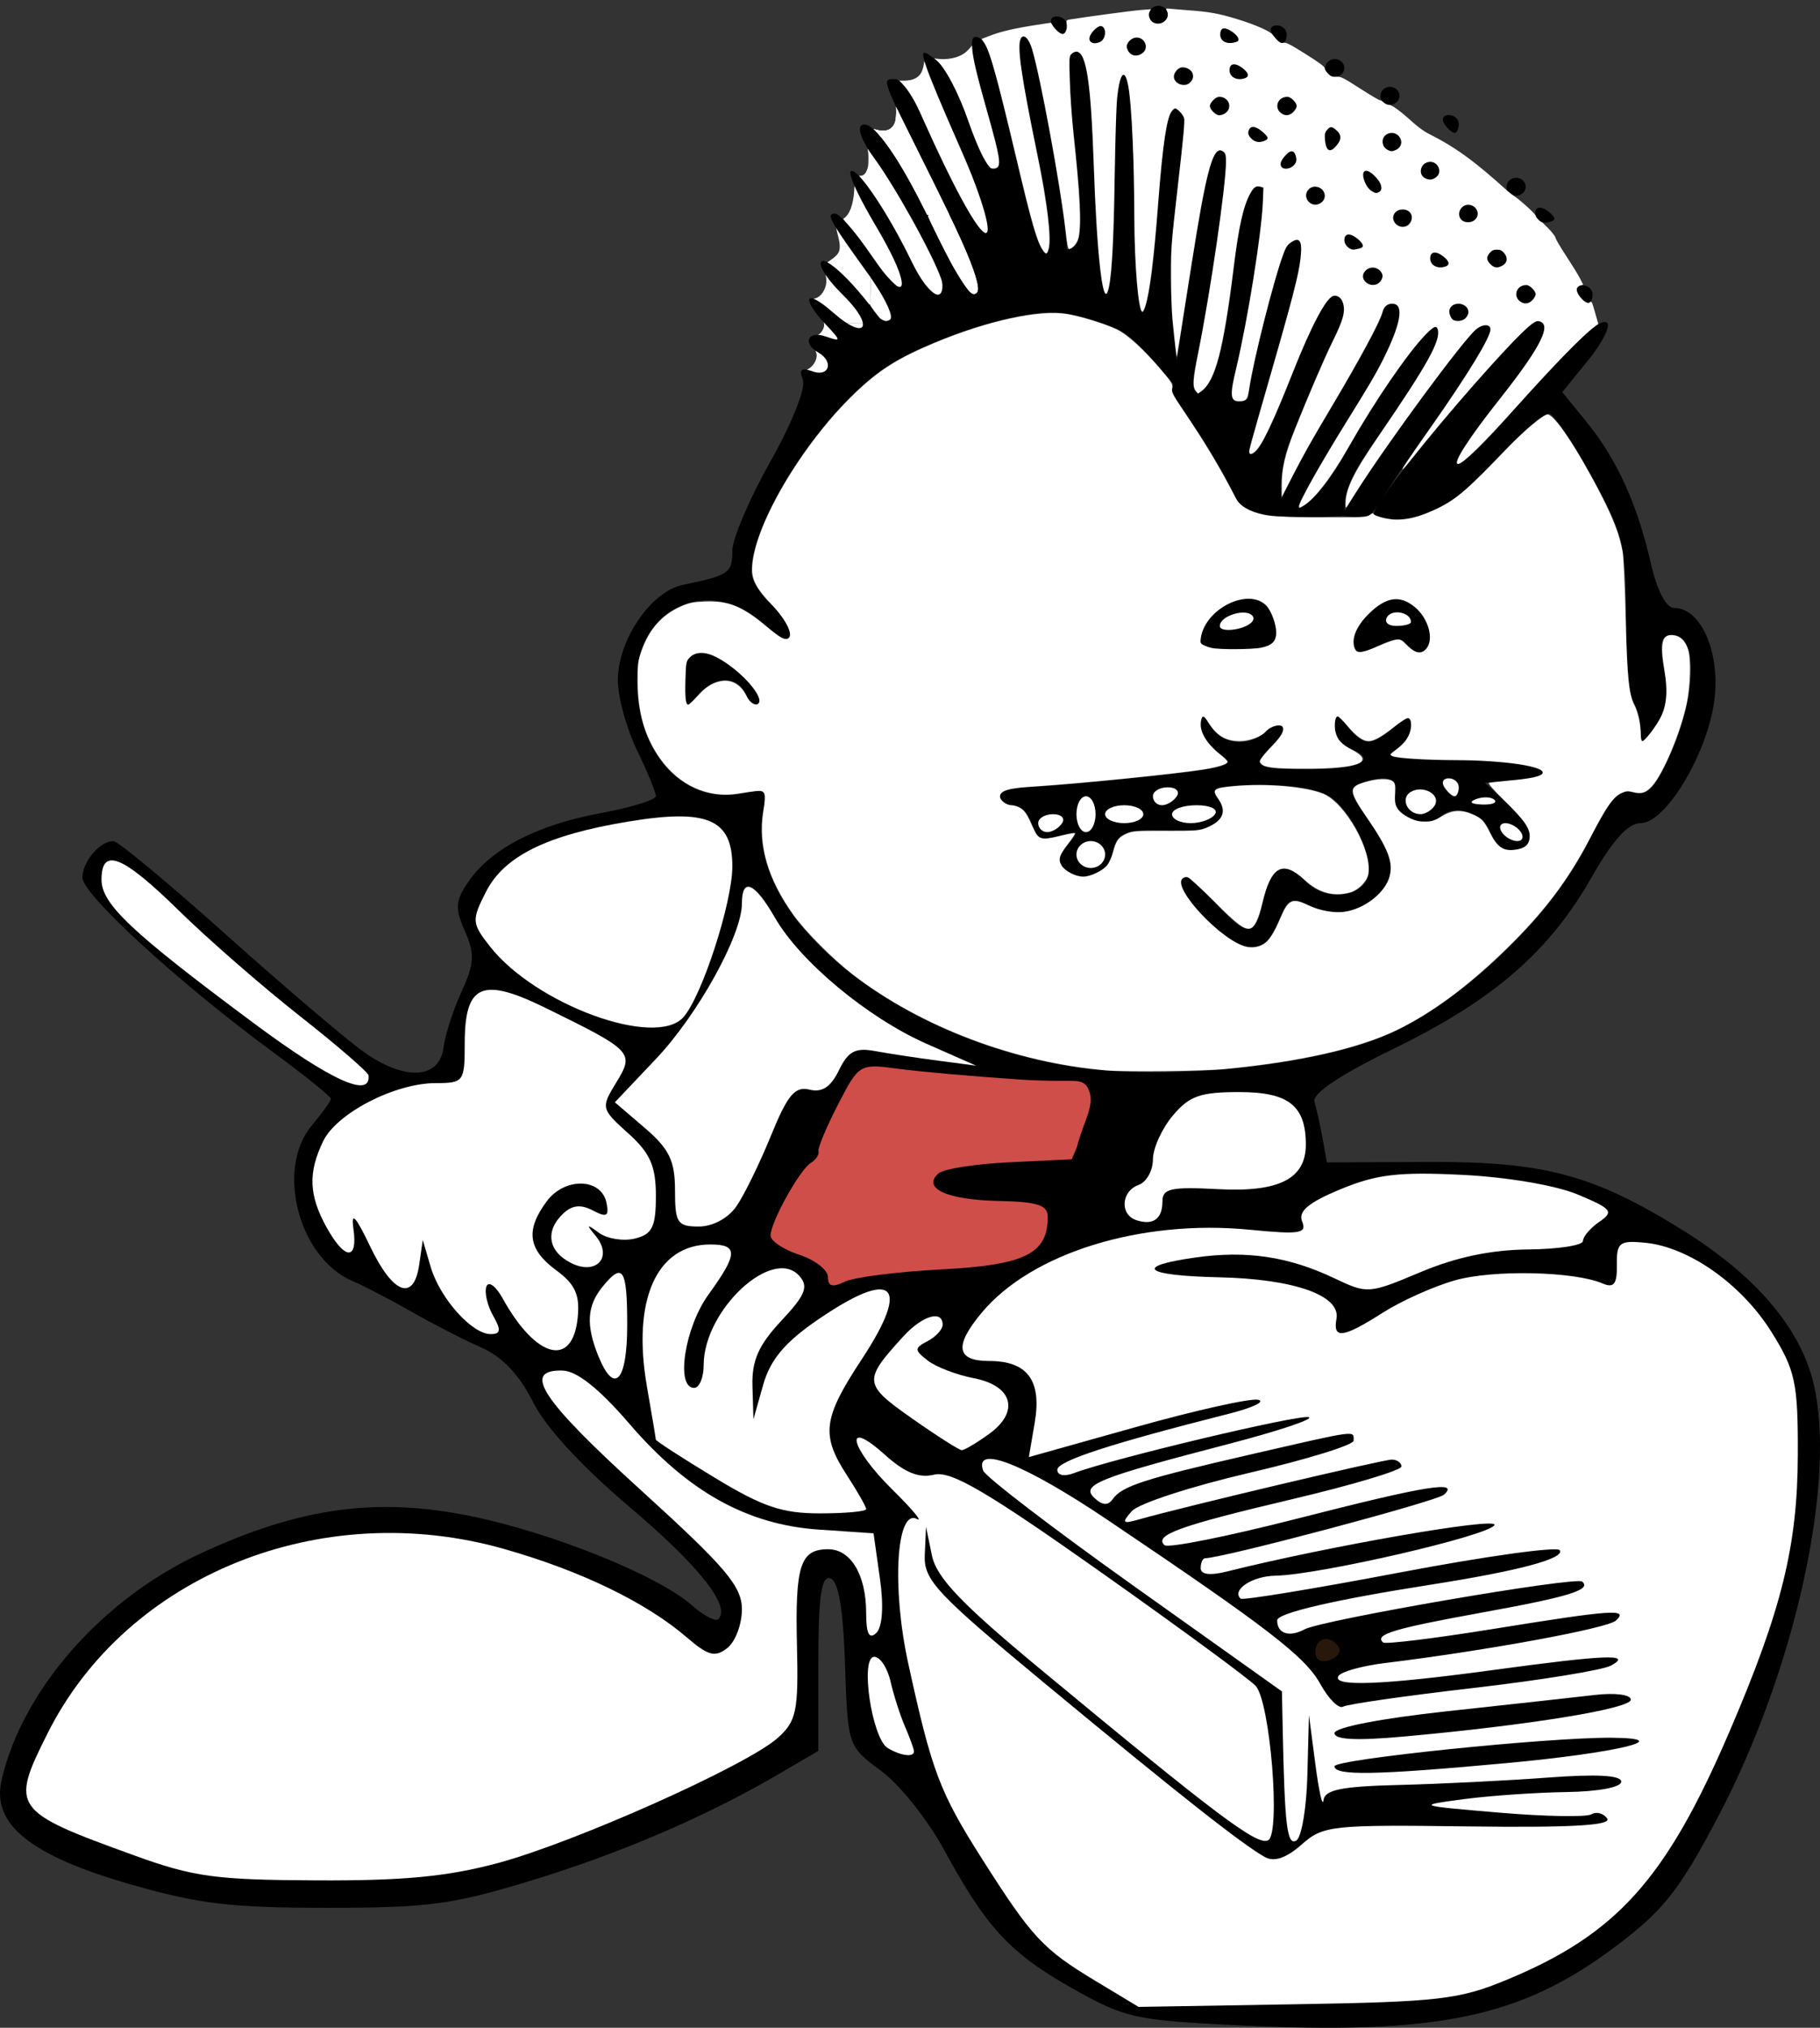 <svg width="423" height="471" viewBox="0 0 423 471" fill="none" xmlns="http://www.w3.org/2000/svg">
<rect x="0" y="0" width="423" height="471" fill="#333333" stroke="none"/>
<g clip-path="url(#clip0_667_469)">
<path d="M286.743 470.381C263.762 469.237 261.395 468.699 249.273 461.872C234.761 453.699 229.214 447.71 219.386 429.599C215.657 422.728 209.102 414.518 204.82 411.354C197.044 405.61 197.033 405.576 196.395 386.537C195.962 373.583 194.867 367.197 192.98 366.611C190.885 365.96 190.202 370.772 190.199 386.222L190.195 406.696L180.758 412.202C163.925 422.024 143.974 430.574 123.088 436.92C105.033 442.405 99.513 443.133 76.002 443.133C53.71 443.133 46.307 442.258 30.579 437.761C7.055 431.036 -2.007 423.747 0.366 413.459C5.195 392.526 23.744 371.422 46.635 360.819C69.657 350.154 87.471 347.692 109.371 352.146C128.202 355.976 152.903 365.917 160.76 372.828C163.505 375.241 166.282 376.718 166.931 376.109C170.012 373.221 162.51 363.728 146.318 350.025C135.085 340.519 126.825 331.539 123.841 325.59C120.683 319.294 116.734 315.136 111.9 313.016C107.927 311.274 100.678 307.561 95.791 304.765C90.904 301.97 84.656 298.72 81.908 297.545C69.412 292.2 64.002 271.506 72.466 261.422C74.909 258.51 76.909 255.711 76.909 255.202C76.909 254.693 70.67 249.687 63.045 244.079C41.623 228.322 19.15 207.729 19.15 203.855C19.15 200.147 23.217 195.363 26.368 195.363C27.406 195.363 39.155 205.12 52.478 217.045C65.802 228.971 80.193 241.223 84.459 244.272C94.077 251.149 102.18 250.705 103.094 243.251C103.445 240.388 105.331 234.565 107.284 230.311C110.253 223.844 110.378 221.544 108.047 216.27C105.678 210.91 105.818 209.163 108.977 204.645C114.28 197.058 124.926 191.581 139.665 188.855C146.69 187.555 152.438 185.78 152.438 184.909C152.438 184.037 150.461 179.24 148.044 174.248C145.628 169.256 143.628 162.003 143.601 158.131C143.536 148.746 151.258 137.373 158.731 135.845C169.37 133.67 170.21 133.091 170.21 127.937C170.21 125.135 174.199 115.788 179.073 107.164C184.043 98.372 187.35 90.053 186.601 88.225C185.631 85.855 186.244 85.316 188.845 86.251C192.717 87.644 193.851 84.001 190.203 81.888C186.434 79.704 187.754 76.735 191.87 78.142C195.572 79.408 195.572 79.273 191.87 75.31C185.991 69.018 187.214 66.952 193.527 72.511C201.42 79.46 203.378 75.81 195.757 68.354C192.27 64.943 190.08 61.53 190.89 60.771C192.149 59.59 198.701 65.885 203.967 73.335C204.817 74.537 206.163 74.911 206.958 74.166C207.753 73.421 205.478 68.763 201.903 63.816C192.775 51.184 191.91 49.615 194.072 49.615C195.123 49.615 198.894 53.933 202.453 59.211C211.327 72.368 212.247 66.891 203.582 52.5C199.729 46.101 197.088 40.386 197.713 39.801C199.061 38.537 206.532 49.562 211.771 60.546C215.302 67.951 219.083 70.876 219.083 66.203C219.083 63.333 208.523 43.813 203.005 36.482C200.585 33.267 199.282 30.002 200.11 29.226C202.474 27.01 209.385 36.802 217.073 53.259C220.952 61.561 225.058 68.354 226.197 68.354C229.122 68.354 226.718 61.845 215.521 39.447C204.611 17.623 204.88 18.384 208.089 18.384C209.373 18.384 211.974 21.897 213.868 26.192C222.286 45.27 228.796 56.678 229.546 53.66C229.988 51.877 227.236 43.444 223.43 34.921C219.623 26.398 215.915 17.551 215.189 15.261C214.027 11.596 214.311 11.436 217.549 13.925C219.573 15.48 222.928 21.805 225.004 27.979C227.081 34.153 229.597 39.205 230.596 39.205C233.028 39.205 232.899 37.97 229.079 24.63C225.288 11.392 224.938 7.259 227.745 8.885C229.701 10.018 230.867 14.073 238.16 45.134C243.585 68.24 246.379 60.279 241.243 36.347C236.329 13.45 235.723 6.08 239.007 9.158C240.62 10.67 247.962 50.456 247.962 57.681C247.962 58.284 248.927 57.871 250.108 56.765C251.488 55.472 251.409 47.472 249.888 34.346C248.586 23.122 248.12 13.377 248.852 12.691C252.24 9.515 253.573 16.563 254.294 41.459C254.722 56.251 255.972 68.354 257.071 68.354C258.17 68.354 259.069 56.587 259.069 42.205C259.069 25.302 259.855 16.511 261.291 17.343C262.586 18.093 263.512 29.857 263.512 45.574C263.512 60.394 264.413 72.519 265.514 72.519C266.616 72.519 268.238 61.704 269.119 48.486C270.211 32.097 271.518 24.716 273.226 25.278C274.603 25.732 275.561 27.411 275.355 29.01C275.149 30.609 273.78 42.926 272.313 56.382C270.846 69.838 274.72 91.378 274.513 91.378C274.307 91.378 264.973 78.973 260.18 76.683C255.387 74.392 248.356 72.519 244.556 72.519C235.653 72.519 218.014 78.12 207.517 84.28C192.92 92.847 174.653 119.837 174.653 132.839C174.653 134.807 176.653 138.114 179.096 140.187C181.54 142.26 183.539 145.391 183.539 147.145C183.539 149.439 181.788 148.763 177.309 144.741C164.845 133.549 147.996 141.098 147.996 157.873C147.996 175.489 159.438 187.415 173.227 184.171C177.841 183.086 178.341 183.552 177.417 188.081C172.538 212.006 206.6 240.632 248.252 247.608C269.921 251.238 305.1 247.811 322.407 240.384C339.472 233.062 360.762 212.723 369.01 195.862C374.17 185.314 376.167 183.06 379.48 184.046C382.692 185.001 384.48 183.322 387.775 176.259C394.255 162.366 394.801 147.474 388.83 147.474C385.95 147.474 385.576 148.991 386.79 155.728C387.865 161.689 387.302 165.288 384.764 168.684C381.364 173.233 381.25 173.247 381.25 169.106C381.25 166.751 380.5 164.122 379.584 163.263C378.667 162.403 377.916 153.483 377.914 143.44C377.911 126.671 377.276 124.019 370.139 110.972C365.865 103.157 361.346 96.455 360.097 96.078C358.849 95.7 352.351 101.472 345.658 108.905C334.484 121.312 324.195 121.946 319.374 119.593C317.037 118.453 354.243 74.601 357.053 74.601C361.264 74.601 358.506 80.322 348.033 93.317C335.081 109.39 335.603 113.371 348.733 98.651C365.936 79.367 372.007 73.572 373.522 74.991C374.354 75.771 372.349 79.708 369.068 83.741L363.101 91.072L368.775 98.044C375.776 106.647 380.549 117.137 383.672 130.788C385.152 137.257 387.239 141.228 389.158 141.228C395.179 141.228 399.647 151.055 398.539 161.863C397.266 174.28 387.316 191.198 381.287 191.198C378.399 191.198 374.819 195.153 369.941 203.731C360.112 221.014 347.216 232.211 324.202 243.445C311.303 249.741 304.912 254.009 305.496 255.937C305.984 257.549 306.836 261.372 307.39 264.435L308.396 270.002L332.05 269.892C358.853 269.767 370.383 272.863 391.09 285.746C407.802 296.142 418.109 308.069 421.361 320.774C427.077 343.108 417.392 387.618 399.35 421.925C390.432 438.884 386.703 443.636 375.908 451.799C353.537 468.717 334.211 472.744 286.743 470.381Z" fill="black"/>
<path d="M244.63 5.891C243.874 4.746 244.315 3.809 245.609 3.809C246.903 3.809 247.962 4.746 247.962 5.891C247.962 7.036 247.521 7.973 246.982 7.973C246.443 7.973 245.385 7.036 244.63 5.891Z" fill="black"/>
<path d="M295.723 7.973C294.968 6.828 295.409 5.891 296.703 5.891C297.997 5.891 299.055 6.828 299.055 7.973C299.055 9.118 298.615 10.055 298.076 10.055C297.537 10.055 296.478 9.118 295.723 7.973Z" fill="black"/>
<path d="M283.505 7.85C283.505 6.638 284.505 6.224 285.727 6.932C286.948 7.64 287.948 8.632 287.948 9.137C287.948 9.642 286.948 10.055 285.727 10.055C284.505 10.055 283.505 9.063 283.505 7.85Z" fill="black"/>
<path d="M253.515 7.973C254.27 6.828 255.329 5.891 255.868 5.891C256.407 5.891 256.847 6.828 256.847 7.973C256.847 9.118 255.789 10.055 254.495 10.055C253.201 10.055 252.76 9.118 253.515 7.973Z" fill="black"/>
<path d="M285.727 16.179C285.727 14.966 286.726 14.553 287.948 15.261C289.17 15.968 290.17 16.961 290.17 17.466C290.17 17.971 289.17 18.384 287.948 18.384C286.726 18.384 285.727 17.392 285.727 16.179Z" fill="black"/>
<path d="M296.834 24.63C296.834 23.485 297.834 22.548 299.055 22.548C300.277 22.548 301.277 23.485 301.277 24.63C301.277 25.775 300.277 26.712 299.055 26.712C297.834 26.712 296.834 25.775 296.834 24.63Z" fill="black"/>
<path d="M308.002 15.794C308.002 14.649 309.001 13.712 310.223 13.712C311.445 13.712 312.445 14.649 312.445 15.794C312.445 16.939 311.445 17.876 310.223 17.876C309.001 17.876 308.002 16.939 308.002 15.794Z" fill="black"/>
<path d="M261.886 10.824C261.886 11.969 262.886 12.906 264.108 12.906C265.329 12.906 266.329 11.969 266.329 10.824C266.329 9.679 265.329 8.742 264.108 8.742C262.886 8.742 261.886 9.679 261.886 10.824Z" fill="black"/>
<path d="M267.011 3.425C267.011 4.57 268.011 5.507 269.233 5.507C270.455 5.507 271.454 4.57 271.454 3.425C271.454 2.28 270.455 1.343 269.233 1.343C268.011 1.343 267.011 2.28 267.011 3.425Z" fill="black"/>
<path d="M330.14 39.655C330.14 38.51 331.14 37.573 332.361 37.573C333.583 37.573 334.583 38.51 334.583 39.655C334.583 40.8 333.583 41.737 332.361 41.737C331.14 41.737 330.14 40.8 330.14 39.655Z" fill="black"/>
<path d="M323.756 50.649C323.756 49.504 324.756 48.566 325.978 48.566C327.2 48.566 328.199 49.504 328.199 50.649C328.199 51.794 327.2 52.731 325.978 52.731C324.756 52.731 323.756 51.794 323.756 50.649Z" fill="black"/>
<path d="M320.83 22.254C320.83 21.109 321.829 20.172 323.051 20.172C324.273 20.172 325.273 21.109 325.273 22.254C325.273 23.399 324.273 24.336 323.051 24.336C321.829 24.336 320.83 23.399 320.83 22.254Z" fill="black"/>
<path d="M272.847 17.692C272.847 16.546 273.846 15.609 275.068 15.609C276.29 15.609 277.29 16.546 277.29 17.692C277.29 18.837 276.29 19.774 275.068 19.774C273.846 19.774 272.847 18.837 272.847 17.692Z" fill="black"/>
<path d="M281.284 24.63C281.284 23.485 282.283 22.548 283.505 22.548C284.727 22.548 285.727 23.485 285.727 24.63C285.727 25.775 284.727 26.712 283.505 26.712C282.283 26.712 281.284 25.775 281.284 24.63Z" fill="black"/>
<path d="M335.71 28.794C334.955 27.649 335.396 26.712 336.689 26.712C337.983 26.712 339.042 27.649 339.042 28.794C339.042 29.939 338.601 30.876 338.062 30.876C337.523 30.876 336.465 29.939 335.71 28.794Z" fill="black"/>
<path d="M290.17 30.753C290.17 29.541 291.169 29.128 292.391 29.835C293.613 30.543 294.613 31.535 294.613 32.04C294.613 32.545 293.613 32.958 292.391 32.958C291.169 32.958 290.17 31.966 290.17 30.753Z" fill="black"/>
<path d="M307.941 31.794C307.941 30.009 308.957 29.137 310.199 29.856C311.441 30.576 311.882 32.036 311.179 33.102C309.274 35.99 307.941 35.452 307.941 31.794Z" fill="black"/>
<path d="M321.27 32.958C321.27 31.813 322.27 30.876 323.492 30.876C324.713 30.876 325.713 31.813 325.713 32.958C325.713 34.104 324.713 35.041 323.492 35.041C322.27 35.041 321.27 34.104 321.27 32.958Z" fill="black"/>
<path d="M297.945 37.123C298.7 35.977 299.758 35.041 300.297 35.041C300.836 35.041 301.277 35.977 301.277 37.123C301.277 38.268 300.218 39.205 298.924 39.205C297.63 39.205 297.19 38.268 297.945 37.123Z" fill="black"/>
<path d="M350.149 43.369C350.149 42.224 351.149 41.287 352.371 41.287C353.592 41.287 354.592 42.224 354.592 43.369C354.592 44.514 353.592 45.451 352.371 45.451C351.149 45.451 350.149 44.514 350.149 43.369Z" fill="black"/>
<path d="M318.308 44.063C317.494 43.3 316.827 41.707 316.827 40.523C316.827 39.219 317.862 39.342 319.456 40.836C320.902 42.191 321.568 43.783 320.937 44.375C320.306 44.967 319.123 44.826 318.308 44.063Z" fill="black"/>
<path d="M303.498 45.451C303.498 44.306 304.498 43.369 305.72 43.369C306.942 43.369 307.941 44.306 307.941 45.451C307.941 46.596 306.942 47.533 305.72 47.533C304.498 47.533 303.498 46.596 303.498 45.451Z" fill="black"/>
<path d="M356.814 49.492C356.814 48.28 357.813 47.867 359.035 48.574C360.257 49.282 361.257 50.274 361.257 50.779C361.257 51.284 360.257 51.697 359.035 51.697C357.813 51.697 356.814 50.705 356.814 49.492Z" fill="black"/>
<path d="M339.042 49.615C339.042 48.47 340.042 47.533 341.263 47.533C342.485 47.533 343.485 48.47 343.485 49.615C343.485 50.76 342.485 51.697 341.263 51.697C340.042 51.697 339.042 50.76 339.042 49.615Z" fill="black"/>
<path d="M312.384 55.739C312.384 54.526 313.384 54.113 314.606 54.821C315.827 55.528 316.827 56.52 316.827 57.026C316.827 57.531 315.827 57.944 314.606 57.944C313.384 57.944 312.384 56.951 312.384 55.739Z" fill="black"/>
<path d="M332.377 59.903C332.377 58.69 333.377 58.277 334.599 58.985C335.821 59.693 336.82 60.685 336.82 61.19C336.82 61.695 335.821 62.108 334.599 62.108C333.377 62.108 332.377 61.116 332.377 59.903Z" fill="black"/>
<path d="M345.706 60.026C345.706 58.881 346.706 57.944 347.928 57.944C349.149 57.944 350.149 58.881 350.149 60.026C350.149 61.171 349.149 62.108 347.928 62.108C346.706 62.108 345.706 61.171 345.706 60.026Z" fill="black"/>
<path d="M316.827 64.19C316.827 63.045 317.827 62.108 319.049 62.108C320.27 62.108 321.27 63.045 321.27 64.19C321.27 65.335 320.27 66.272 319.049 66.272C317.827 66.272 316.827 65.335 316.827 64.19Z" fill="black"/>
<path d="M366.81 68.354C366.055 67.209 366.496 66.272 367.79 66.272C369.084 66.272 370.143 67.209 370.143 68.354C370.143 69.499 369.702 70.436 369.163 70.436C368.624 70.436 367.566 69.499 366.81 68.354Z" fill="black"/>
<path d="M352.371 68.354C352.371 67.209 353.37 66.272 354.592 66.272C355.814 66.272 356.814 67.209 356.814 68.354C356.814 69.499 355.814 70.436 354.592 70.436C353.37 70.436 352.371 69.499 352.371 68.354Z" fill="black"/>
<path d="M336.82 72.519C336.82 71.373 337.82 70.436 339.042 70.436C340.264 70.436 341.263 71.373 341.263 72.519C341.263 73.664 340.264 74.601 339.042 74.601C337.82 74.601 336.82 73.664 336.82 72.519Z" fill="black"/>
<path d="M312.251 119.846C310.519 119.775 336.501 83.209 342.48 77.003C343.965 75.462 345.747 75.06 346.44 76.11C347.132 77.16 340.789 87.679 332.344 99.484C314.759 124.067 321.057 120.212 312.251 119.846Z" fill="black"/>
<path d="M296.834 118.978C296.834 117.047 302.332 106.365 309.052 95.242C315.772 84.118 321.27 73.986 321.27 72.726C321.27 71.467 322.378 70.436 323.732 70.436C327.535 70.436 324.084 80.402 315.801 93.34C311.768 99.638 306.696 108.07 304.529 112.078C300.86 118.867 300.853 119.162 304.428 116.382C306.539 114.741 310.244 109.765 312.661 105.324C320.557 90.817 333.135 73.607 334.021 76.098C335.106 79.151 332.488 83.806 317.592 105.312C309.249 117.356 314.606 119.856 311.5 119.856C308.826 119.856 296.834 121.097 296.834 118.978Z" fill="black"/>
<path d="M287.248 115.802C285.498 111.877 281.422 104.738 278.189 99.939L272.311 91.212L276.531 64.07C280.602 37.886 282.029 32.963 284.799 35.559C285.922 36.612 281.363 68.857 277.734 85.532C275.823 94.312 280.796 92.426 283.225 83.45C284.386 79.155 285.981 69.521 286.767 62.041C288.17 48.71 290.876 41.255 293.441 43.659C294.676 44.816 290.009 75.642 286.786 87.614C285.798 91.285 286.128 93.34 287.707 93.34C289.061 93.34 290.17 92.832 290.17 92.211C290.17 87.527 297.594 58.584 299.191 57.041C303.868 52.524 303.48 58.799 297.89 78.056C294.619 89.325 291.408 100.419 290.754 102.709C289.919 105.635 290.284 106.253 291.982 104.788C293.311 103.64 297.195 95.275 300.614 86.198C304.033 77.122 308.08 69.315 309.607 68.851C312.917 67.846 313.261 73.198 310.213 78.272C309.019 80.261 304.479 90.75 300.124 101.581C295.769 112.413 298.797 119.315 298.309 119.773C297.82 120.231 288.998 119.727 287.248 115.802Z" fill="black"/>
<path d="M314.606 148.664C314.606 145.017 320.596 139.146 324.317 139.146C328.297 139.146 332.378 143.573 332.378 147.891C332.378 151.941 329.052 152.935 326.82 149.551C325.9 148.155 324.064 148.155 321.281 149.551C315.725 152.338 314.606 152.189 314.606 148.664Z" fill="black"/>
<path d="M327.934 144.474C327.934 142.276 323.671 141.353 322.403 143.276C321.636 144.44 322.566 145.392 324.471 145.392C326.376 145.392 327.934 144.979 327.934 144.474Z" fill="white"/>
<path d="M279.062 149.153C279.062 140.727 292.531 135.222 295.486 142.439C298.209 149.092 296.802 150.669 287.948 150.886C283.061 151.006 279.062 150.226 279.062 149.153Z" fill="black"/>
<path d="M291.184 143.164C289.833 141.115 283.505 142.973 283.505 145.42C283.505 146.335 285.493 146.597 287.923 146.002C290.353 145.406 291.82 144.129 291.184 143.164Z" fill="white"/>
<path d="M159.174 158.405C159.119 153.218 160.049 151.638 163.159 151.638C167.71 151.638 178.426 161.289 176.195 163.38C175.405 164.121 174.127 163.188 173.357 161.306C171.524 156.828 165.911 156.94 162.195 161.529C159.547 164.798 159.237 164.477 159.174 158.405Z" fill="black"/>
<path d="M281.113 214.262C275.2 208.72 272.708 203.691 275.873 203.691C276.563 203.691 279.651 206.502 282.735 209.937C289.962 217.987 291.865 217.806 293.648 208.896C295.195 201.168 298.94 199.585 303.498 204.732C307.497 209.248 316.249 208.679 317.903 203.795C319.351 199.518 314.802 189.424 309.602 185.38C306.413 182.899 298.12 181.833 287.121 182.489C281.995 182.795 281.236 183.43 283.26 185.717C286.768 189.678 281.21 193.72 273.088 193.117C262.048 192.296 259.393 193.185 258.668 197.944C257.895 203.024 251.113 205.395 247.375 201.892C245.742 200.362 245.975 198.647 248.149 196.192C250.95 193.029 250.748 192.832 246.122 194.208C242.031 195.425 240.738 194.85 239.771 191.385C239.104 188.992 237.175 187.034 235.484 187.034C233.794 187.034 232.411 186.097 232.411 184.952C232.411 183.807 234.875 182.87 237.885 182.87C240.896 182.87 253.41 181.799 265.694 180.49C285.924 178.334 287.606 177.832 283.545 175.166C281.08 173.548 279.093 170.637 279.13 168.698C279.192 165.459 279.381 165.468 281.462 168.816C284.067 173.008 290.298 173.589 294.131 169.996C295.577 168.64 297.324 168.06 298.013 168.707C298.703 169.353 297.72 171.332 295.829 173.104C290.514 178.085 291.487 178.706 304.609 178.706C316.293 178.706 320.576 176.335 313.495 173.789C311.662 173.129 310.195 170.921 310.233 168.881C310.301 165.356 310.451 165.353 313.255 168.816C316.921 173.342 318.729 173.376 323.872 169.014C327.556 165.889 327.934 165.88 327.934 168.91C327.934 170.749 326.185 173.208 324.047 174.375C321.174 175.943 324.909 176.514 338.355 176.56C356.186 176.623 365.917 179.881 352.134 181.174L345.148 181.829L351.178 187.455C357.276 193.146 357.165 197.445 350.921 197.445C349.046 197.445 347.013 195.658 346.404 193.473C345.13 188.906 338.235 186.541 335.01 189.564C331.326 193.017 322.928 189.281 324.191 184.751C325.324 180.691 322.428 179.703 316.079 181.987C313.303 182.985 313.644 184.425 318.119 190.606C324.547 199.483 324.873 203.956 319.429 208.574C314.812 212.49 309.514 212.955 303.559 209.968C300.145 208.255 299.085 208.945 297.156 214.132C294.234 221.988 289.398 222.027 281.113 214.262Z" fill="black"/>
<path d="M256.848 198.486C256.848 196.768 255.348 195.363 253.515 195.363C251.683 195.363 250.183 196.768 250.183 198.486C250.183 200.204 251.683 201.609 253.515 201.609C255.348 201.609 256.848 200.204 256.848 198.486Z" fill="white"/>
<path d="M353.481 193.281C352.726 192.135 351.109 191.198 349.887 191.198C348.665 191.198 348.283 192.135 349.038 193.281C349.794 194.426 351.411 195.363 352.633 195.363C353.855 195.363 354.236 194.426 353.481 193.281Z" fill="white"/>
<path d="M246.851 191.198C247.606 190.053 246.665 189.116 244.761 189.116C242.856 189.116 241.297 190.053 241.297 191.198C241.297 192.344 242.238 193.281 243.388 193.281C244.537 193.281 246.096 192.344 246.851 191.198Z" fill="white"/>
<path d="M254.626 189.116C254.626 186.826 253.626 184.952 252.405 184.952C251.183 184.952 250.183 186.826 250.183 189.116C250.183 191.407 251.183 193.281 252.405 193.281C253.626 193.281 254.626 191.407 254.626 189.116Z" fill="white"/>
<path d="M265.733 189.116C265.733 187.971 263.734 187.034 261.291 187.034C258.847 187.034 256.848 187.971 256.848 189.116C256.848 190.262 258.847 191.198 261.291 191.198C263.734 191.198 265.733 190.262 265.733 189.116Z" fill="white"/>
<path d="M282.394 189.116C283.173 187.936 281.307 187.034 278.083 187.034C274.956 187.034 272.398 187.971 272.398 189.116C272.398 190.262 274.338 191.198 276.71 191.198C279.081 191.198 281.639 190.262 282.394 189.116Z" fill="white"/>
<path d="M333.393 187.178C335.036 184.687 330.857 182.218 327.898 183.932C325.414 185.371 327.045 189.116 330.156 189.116C331.234 189.116 332.69 188.244 333.393 187.178Z" fill="white"/>
<path d="M273.508 184.952C274.264 183.807 273.323 182.87 271.418 182.87C269.513 182.87 267.955 183.807 267.955 184.952C267.955 186.097 268.896 187.034 270.045 187.034C271.195 187.034 272.753 186.097 273.508 184.952Z" fill="white"/>
<path d="M347.326 185.776C346.588 185.084 344.672 185.01 343.068 185.612C341.296 186.277 341.823 186.77 344.41 186.87C346.752 186.96 348.064 186.468 347.326 185.776Z" fill="white"/>
<path d="M339.042 182.87C339.042 181.725 337.983 180.788 336.689 180.788C335.395 180.788 334.955 181.725 335.71 182.87C336.465 184.015 337.524 184.952 338.062 184.952C338.601 184.952 339.042 184.015 339.042 182.87Z" fill="white"/>
<path d="M158.843 236.258C163.155 231.387 170.21 209.653 170.21 201.238C170.21 190.257 164.459 187.787 145.986 190.837C127.092 193.956 117.162 198.861 112.94 207.159C109.59 213.744 109.642 214.456 113.879 219.844C124.505 233.358 152.395 243.539 158.843 236.258Z" fill="white"/>
<path d="M85.657 249.795C85.582 249.059 78.375 242.835 69.643 235.964C60.911 229.093 48.275 218.084 41.562 211.499C28.457 198.644 23.593 196.702 23.593 204.324C23.593 209.984 30.528 216.517 58.988 237.666C76.9 250.976 86.213 255.212 85.657 249.795Z" fill="white"/>
<path d="M270.172 279.044C270.169 276.06 272.15 275.629 283.162 276.213C297.278 276.962 303.498 273.798 303.498 265.869C303.498 256.818 299.498 253.662 288.031 253.662C278.936 253.662 276.412 254.557 272.559 259.148C270.027 262.165 267.955 266.749 267.955 269.335C267.955 271.921 266.455 274.576 264.623 275.235C260.584 276.688 260.215 282.103 264.067 283.398C267.982 284.714 270.177 283.148 270.172 279.044Z" fill="white"/>
<path d="M171.146 280.208C172.938 277.632 176.554 270.247 179.18 263.797C183.038 254.324 184.756 252.268 188.127 253.094C191.071 253.815 193.089 252.492 194.981 248.6C197.13 244.179 198.796 243.293 203.374 244.137C206.516 244.717 213.085 245.716 217.972 246.357L226.858 247.524L215.362 242.451C201.681 236.414 185.963 223.348 180.094 213.134C175.38 204.931 172.432 203.678 172.432 209.878C172.432 217.197 162.173 235.714 152.419 245.999L142.902 256.034L149.892 262.018C155.532 266.847 156.881 269.632 156.881 276.447C156.881 284.047 157.433 284.893 162.384 284.893C165.644 284.893 169.215 282.984 171.146 280.208Z" fill="white"/>
<path d="M218.858 294.846C238.215 293.838 243.519 291.223 243.519 282.685C243.519 279.895 241.198 279.142 231.998 278.948C220.107 278.697 214.274 276.023 218.083 272.569C219.244 271.516 226.696 270.345 234.644 269.966L249.095 269.277L250.307 266.412C251.865 260.099 255.067 256.213 252.578 252.263C250.867 250.231 249.46 251.571 236.854 250.736C226.469 250.048 213.857 248.933 208.828 248.258C199.764 247.042 199.642 247.113 194.783 256.52C192.088 261.739 190.04 266.639 190.233 267.41C190.425 268.181 189.637 269.385 188.482 270.086C185.874 271.666 179.096 283.868 179.096 286.98C179.096 288.242 182.095 290.254 185.761 291.451C189.426 292.649 192.425 294.976 192.425 296.622C192.425 298.807 193.474 299.102 196.313 297.716C198.451 296.672 208.596 295.381 218.858 294.846Z" fill="#CF4E49"/>
<path d="M134.261 306.107C134.81 300.762 133.706 298.318 129.263 295.042C122.69 290.197 122.087 285.708 127.106 278.992C131.299 273.381 139.787 273.618 140.959 279.379C141.599 282.522 141.016 282.853 137.804 281.168C135.012 279.704 133.01 279.902 130.933 281.849C126.616 285.895 127.361 290.671 132.728 293.363C138.62 296.319 142.528 291.987 138.427 287.045C136.182 284.34 136.304 284.236 139.225 286.368C141.122 287.751 144.87 288.345 147.556 287.686C151.606 286.693 152.438 285.001 152.438 277.752C152.438 270.829 151.101 267.814 145.995 263.229C139.702 257.579 139.637 257.303 143.208 251.471C147.491 244.475 147.131 244.093 126.823 234.128C111.965 226.837 108.009 228.589 108.009 242.465C108.009 251.231 107.751 251.579 101.256 251.579C91.797 251.579 78.286 258.542 75.125 265.044C71.581 272.335 71.773 277.599 75.855 284.997C80.112 292.713 83.209 292.919 82.144 285.414C81.555 281.268 82.636 282.417 86.061 289.578C91.347 300.627 96.183 302.399 97.433 293.742L98.26 288.016L100.094 294.263C102.23 301.537 109.672 309.878 114.028 309.878C116.39 309.878 116.517 308.942 114.608 305.599C113.264 303.245 112.561 300.202 113.046 298.837C113.532 297.473 115.225 298.696 116.808 301.556C124.566 315.567 133.061 317.782 134.261 306.107Z" fill="white"/>
<path d="M145.774 307.796C145.774 294.594 144.76 293.046 139.981 298.947C136.423 303.34 136.163 307.821 139.055 314.948C142.779 324.129 145.774 320.941 145.774 307.796Z" fill="white"/>
<path d="M229.869 333.081C237.06 327.897 235.4 321.861 226.303 320.117C222.347 319.358 217.541 317.518 215.624 316.026C212.464 313.568 212.463 313.144 215.612 311.493C217.522 310.491 219.084 308.781 219.084 307.693C219.084 304.184 214.361 305.585 209.962 310.399C200.561 320.686 200.644 321.501 211.89 329.413C217.68 333.487 222.916 336.827 223.527 336.836C224.138 336.844 226.991 335.156 229.869 333.081Z" fill="white"/>
<path d="M219.042 339.548C218.999 337.851 202.408 324.453 200.349 324.453C197.026 324.453 199.798 329.28 206.309 334.832C213.194 340.702 219.128 342.9 219.042 339.548Z" fill="black"/>
<path d="M201.311 350.53C201.311 349.985 199.315 346.471 196.876 342.722C190.747 333.3 191.237 329.462 200.334 315.649C211.883 298.112 207.642 294.452 189.908 306.65C182.373 311.833 179.014 315.862 177.365 321.694L175.112 329.658L174.883 321.923C174.708 316.048 176.316 312.412 181.569 306.805C187.195 300.799 187.982 298.854 185.789 296.377C179.593 289.379 163.546 304.302 163.546 317.062C163.546 319.982 162.546 322.371 161.324 322.371C156.968 322.371 159.125 308.348 164.657 300.707C171.535 291.208 171.613 289.057 165.081 289.057C152.581 289.057 146.844 301.958 150.37 322.134C151.494 328.563 152.419 334.077 152.426 334.388C152.434 334.7 158.592 338.682 166.112 343.237C177.259 349.99 181.773 351.52 190.548 351.52C196.468 351.52 201.311 351.075 201.311 350.53Z" fill="white"/>
<path d="M212.418 406.794C212.418 406.276 211.488 403.699 210.35 401.068C209.213 398.438 207.695 393.709 206.976 390.56C206.257 387.411 204.553 384.834 203.188 384.834C199.824 384.834 202.637 403.835 206.326 406.031C209.399 407.86 212.418 408.238 212.418 406.794Z" fill="white"/>
<path d="M115.677 432.751C133.502 427.974 173.455 410.138 180.702 403.722C185.109 399.822 185.597 397.502 185.229 382.198C184.783 363.585 185.995 359.849 192.478 359.849C197.76 359.849 201.311 365.82 201.311 374.703C201.311 379.468 202.011 380.846 203.652 379.309C205.092 377.959 205.422 373.08 204.509 366.633L203.026 356.151L190.345 355.291C173.627 354.158 159.845 346.475 146.318 330.75C139.311 322.603 134.102 318.447 130.779 318.351C121.165 318.074 125.746 325.052 149.106 346.267C168.693 364.056 172.432 368.47 172.432 373.806C172.432 377.301 170.896 381.355 169.019 382.815C166.176 385.026 164.601 384.605 159.578 380.287C150.155 372.188 135.021 364.866 117.244 359.805C74.676 347.687 29.525 365.861 11.097 402.532C2.321 419.995 2.832 420.713 31.369 431.025C45.049 435.968 50.125 436.658 73.583 436.765C93.831 436.857 103.961 435.892 115.677 432.751Z" fill="white"/>
<path d="M350.149 459.874C375.703 449.315 387.203 436.532 401.9 402.35C414.082 374.019 417.777 359.103 417.844 337.987C417.898 321.15 417.272 318.239 411.672 309.311C404.742 298.261 392.501 289.636 382.361 288.659C376.373 288.082 375.706 288.604 375.788 293.798C375.86 298.268 375.104 299.247 372.456 298.114C365.854 295.286 347.095 294.878 338.223 297.37C333.296 298.753 325.735 302.134 321.42 304.882C312.121 310.804 309.74 311.12 310.621 306.318C311.613 300.905 300.775 297.072 283.38 296.686C265.811 296.296 263.262 294.136 277.937 292.074C289.794 290.407 299.558 291.877 310.163 296.926C317.803 300.563 318.15 300.538 330.156 295.482C338.363 292.026 346.563 290.298 355.135 290.218C362.153 290.152 367.901 289.265 367.908 288.246C367.916 287.227 369.638 285.217 371.736 283.778C375.151 281.438 374.626 280.776 366.738 277.475C361.605 275.327 350.378 273.413 339.854 272.89C325.072 272.156 319.921 272.765 311.549 276.236C304.091 279.328 301.674 281.358 302.64 283.718C303.785 286.513 302.12 286.776 290.495 285.637C265.26 283.165 239.844 290.996 228.245 304.816C221.697 312.619 222.216 316.125 229.918 316.125C238.803 316.125 242.157 320.658 240.492 330.418L239.123 338.443L264.091 331.441C277.823 327.59 290.558 324.75 292.391 325.129C294.224 325.508 291.225 326.957 285.727 328.348C257.943 335.379 245.74 339.36 245.74 341.393C245.74 342.705 247.355 343.024 249.628 342.161C258.326 338.858 301.934 328.476 304.173 329.175C305.498 329.589 297.094 332.394 285.498 335.409C255.061 343.323 251.124 344.907 254.357 347.937C256.21 349.673 257.516 349.763 258.606 348.228C260.781 345.164 265.746 343.558 290.867 337.788C315.886 332.042 314.606 332.213 314.606 334.625C314.606 335.639 303.644 339.018 290.246 342.133C276.849 345.248 264.611 349.239 263.051 351C260.629 353.735 260.862 354.019 264.64 352.947C274.938 350.022 321.404 339.028 323.465 339.028C324.701 339.028 325.713 339.751 325.713 340.635C325.713 341.518 314.292 344.933 300.332 348.223C274.164 354.391 268.144 356.556 270.645 358.9C271.443 359.648 285.277 356.888 301.389 352.767C331.487 345.068 339.356 343.784 335.599 347.184C333.917 348.705 284.153 361.931 280.11 361.931C279.534 361.931 279.062 362.969 279.062 364.239C279.062 365.739 281.201 366.012 285.171 365.018C308.589 359.16 348.019 352.304 347.342 354.208C346.496 356.587 306.578 365.825 296.41 365.995C291.041 366.085 286.181 369.297 288.344 371.325C288.807 371.758 305.437 369.028 325.3 365.258C345.162 361.487 361.908 359.153 362.513 360.07C363.784 361.998 352.949 364.887 332.378 368.106C310.198 371.577 296.834 374.683 296.834 376.366C296.834 379.451 299.629 380.374 303.183 378.462C307.293 376.251 366.3 366.108 367.736 367.366C369.917 369.278 364.783 370.863 344.459 374.552C323.861 378.291 319.389 379.642 321.455 381.504C321.964 381.962 333.377 380.565 346.817 378.399C374.978 373.86 378.56 373.613 375.571 376.415C373.642 378.223 345.69 383.36 321.775 386.301C316.554 386.943 311.746 388.281 311.091 389.274C309.392 391.852 321.227 391.407 346.817 387.932C373.434 384.317 379.517 384.083 374.436 386.87C372.521 387.92 358.135 390.26 342.467 392.07C326.799 393.881 313.163 395.834 312.166 396.412C311.168 396.99 308.795 394.641 306.892 391.191C303.377 384.821 294.852 378.246 257.483 353.082C238.185 340.087 226.297 335.368 228.506 341.58C229.005 342.984 244.833 355.1 263.679 368.504L297.945 392.875L298.128 401.868C298.58 424.114 299.149 428.75 301.277 427.517C302.499 426.809 303.661 419.961 303.86 412.299L304.222 398.368L305.72 409.819C306.543 416.118 307.39 419.866 307.601 418.148C307.9 415.713 311.776 414.931 325.179 414.602C334.636 414.369 350.121 413.602 359.59 412.897C371.178 412.034 376.807 412.343 376.807 413.84C376.807 415.14 371.494 416.142 364.033 416.248C357.008 416.349 346.262 417.094 340.153 417.906C329.152 419.367 329.23 419.397 348.386 421.026C359.023 421.93 368.7 422.106 369.891 421.416C371.082 420.726 372.725 421.176 373.542 422.415C374.587 424 365.061 424.538 341.413 424.231C309.327 423.815 307.556 424.007 302.5 428.459C298.954 431.582 296.148 432.541 294.01 431.361C288.861 428.52 273.765 416.623 243.236 391.349C217.539 370.074 214.669 367.012 214.932 361.158L215.224 354.644L216.598 361.298C217.653 366.408 223.396 372.448 241.346 387.324C283.026 421.867 292.321 428.845 294.765 427.429C297.664 425.749 295.235 395.555 291.886 391.639C290.68 390.229 274.48 378.328 255.886 365.193C229.329 346.433 221.014 341.571 217.12 342.525C213.567 343.396 210.309 342.077 205.625 337.872C195.904 329.142 197.461 336.208 207.42 346.013C212.001 350.524 214.565 353.59 213.116 352.827C208.344 350.314 207.221 368.645 211.067 386.26C216.572 411.475 218.38 416.266 228.251 431.784C239.881 450.068 242.374 452.747 254.626 460.129L264.622 466.151L301.277 465.537C334.414 464.982 339.104 464.439 350.149 459.874Z" fill="white"/>
<path d="M310.163 402.562C310.163 401.238 320.909 399.15 336.265 397.489C350.621 395.936 366.116 394.229 370.698 393.695C375.411 393.146 379.028 393.62 379.028 394.786C379.028 396.884 355.387 400.723 326.269 403.355C315.255 404.351 310.163 404.1 310.163 402.562Z" fill="black"/>
<path d="M310.163 410.265C310.163 408.63 359.888 403.512 374.586 403.635C389.96 403.763 375.828 407.157 350.019 409.536C319.775 412.322 310.163 412.498 310.163 410.265Z" fill="black"/>
<path d="M311.13 382.534C309.191 379.594 305.72 380.36 305.72 383.728C305.72 385.585 307.023 386.317 309.039 385.592C310.865 384.935 311.806 383.559 311.13 382.534Z" fill="#28170B"/>
<path d="M257.087 248.628C235.948 246.833 213.966 238.512 198.153 226.318C193.53 222.753 187.121 216.314 184.391 212.492C178.442 204.163 176.161 196.31 177.409 188.454C178.101 184.099 177.897 183.526 175.737 183.749C174.928 183.833 173.036 184.103 171.532 184.349C164.526 185.497 157.74 182.404 153.3 176.041C149.836 171.076 148.229 165.475 148.203 158.274C148.188 154.165 148.282 153.438 149.14 151.055C150.912 146.129 153.824 142.847 158.137 140.91C160.111 140.025 161.025 139.829 163.74 139.715C169.252 139.483 172.465 140.77 178.109 145.472C181.238 148.079 182.23 148.653 183.071 148.344C184.608 147.779 182.842 144.072 179.261 140.344C175.985 136.934 174.796 134.79 174.796 132.296C174.796 122.824 186.278 103.168 198.777 91.243C204.379 85.898 208.66 83.2 217.21 79.625C229.532 74.473 241.578 71.868 248.069 72.952C251.211 73.476 256.662 75.155 259.465 76.462C262.002 77.644 265.79 81.096 270.019 86.078C272.341 88.814 272.637 89.315 272.438 90.183C272.246 91.02 272.612 91.762 274.839 95.05C280.002 102.672 283.606 108.684 287.269 115.783C288.182 117.552 290.458 118.87 293.798 119.561C295.862 119.989 298.737 120.117 307.005 120.151C316.737 120.191 317.639 120.145 318.392 119.578C318.842 119.238 319.21 119.118 319.21 119.311C319.21 119.821 322.595 120.702 324.553 120.702C327.228 120.702 329.739 120.067 333.157 118.525C338.166 116.266 340.454 114.343 350.325 104.096C354.244 100.027 358.456 96.48 359.607 96.279C361.093 96.02 366.262 103.658 371.78 114.271C374.934 120.337 376.448 124.265 377.131 128.149C377.344 129.359 377.656 135.985 377.824 142.873C378.172 157.155 378.543 161.018 379.815 163.631C380.744 165.536 381.349 168.325 381.352 170.714C381.352 171.505 381.509 172.152 381.699 172.152C382.299 172.152 384.951 168.682 386.031 166.482C387.38 163.737 387.641 160.384 386.861 155.824C385.73 149.211 386.286 147.137 389.074 147.562C390.624 147.799 391.758 148.954 392.368 150.918C393.058 153.138 392.868 159.556 391.994 163.559C390.517 170.328 386.593 179.652 384 182.557C382.574 184.153 381.512 184.496 379.555 183.991C378.371 183.685 377.919 183.726 376.836 184.235C374.951 185.121 373.437 187.275 369.806 194.231C364.273 204.833 358.627 212.233 349.057 221.422C340.747 229.402 332.727 235.286 324.946 239.111C316.025 243.496 302.386 246.612 284.607 248.327C279.539 248.815 261.608 249.012 257.087 248.628ZM293.875 219.138C295.041 218.348 296.16 216.544 297.671 213.024C299.44 208.903 300.394 208.503 304.159 210.308C306.732 211.54 310.198 212.142 312.583 211.77C317.268 211.039 321.945 207.345 322.966 203.569C323.848 200.31 322.648 197.154 317.865 190.163C313.404 183.643 313.35 182.815 317.311 181.642C320.025 180.838 322.672 180.751 323.645 181.434C324.231 181.845 324.316 182.262 324.229 184.336C324.147 186.286 324.267 186.971 324.838 187.858C325.68 189.165 328.421 190.674 330.156 190.787C332.482 190.938 333.183 190.768 335.099 189.584C337.483 188.112 339.653 187.995 342.338 189.195C344.477 190.151 344.821 190.524 346.398 193.589C348.016 196.733 349.375 197.682 351.866 197.408C354.327 197.136 355.374 196.308 355.512 194.523C355.67 192.466 354.419 190.641 349.64 185.953C347.055 183.419 345.769 181.931 346.083 181.836C346.354 181.755 348.477 181.516 350.803 181.306C355.565 180.876 357.847 180.411 358.416 179.753C359.838 178.111 349.961 176.567 337.924 176.55C331.474 176.541 324.47 176.079 323.586 175.605C323.108 175.349 323.093 175.235 323.495 174.921C325.975 172.984 326.678 172.26 327.329 170.971C328.219 169.209 328.192 166.972 327.279 166.806C326.959 166.748 325.53 167.639 324.101 168.786C321.252 171.073 319.319 172.153 318.076 172.151C316.764 172.149 315.151 170.988 313.172 168.62C312.15 167.398 311.125 166.398 310.894 166.398C310.313 166.398 310.024 168.431 310.387 169.974C310.829 171.852 311.761 172.856 314.297 174.187C319.697 177.02 315.823 178.563 303.32 178.557C296.361 178.554 294.05 178.304 293.168 177.459C292.671 176.982 292.677 176.846 293.238 176.025C293.579 175.527 294.721 174.218 295.777 173.117C297.797 171.012 298.492 169.788 298.153 168.94C297.774 167.992 295.293 168.62 294.137 169.956C293.105 171.147 290.359 172.152 288.135 172.152C284.864 172.152 282.743 170.864 280.75 167.667C279.798 166.14 279.44 166.077 279.14 167.385C278.623 169.641 280.257 172.558 283.493 175.155C284.494 175.958 285.313 176.762 285.313 176.94C285.313 177.476 283.158 178.172 279.815 178.717C273.611 179.729 251.058 182.005 240.823 182.653C234.524 183.052 232.616 183.56 232.418 184.891C232.283 185.799 233.853 187.045 235.133 187.047C235.641 187.048 236.534 187.327 237.117 187.668C238.19 188.296 238.665 189.033 240.25 192.534C241.383 195.036 242.012 195.203 246.374 194.153C248.176 193.719 249.732 193.442 249.832 193.538C249.931 193.633 249.234 194.723 248.282 195.958C246.155 198.721 245.881 199.618 246.731 201.038C247.505 202.331 250.034 203.632 251.775 203.632C253.429 203.632 256.37 202.212 257.352 200.938C257.778 200.385 258.348 199.127 258.618 198.143C259.413 195.246 259.881 194.558 261.622 193.736C263.159 193.01 263.655 192.969 271.013 192.969C278.441 192.969 278.862 192.934 280.643 192.163C284.325 190.567 285.132 188.434 283.144 185.556C281.61 183.336 281.991 183.039 286.938 182.585C294.308 181.909 303.518 182.704 307.542 184.364C312.735 186.505 319.051 197.821 318.004 203.107C317.667 204.808 315.634 206.809 313.729 207.316C309.886 208.339 306.456 207.383 303.194 204.381C298.098 199.691 295.445 201.148 293.393 209.762C292.519 213.435 291.622 215.34 290.624 215.643C289.281 216.052 287.52 214.748 282.188 209.395C279.239 206.434 276.493 203.911 276.087 203.787C275.622 203.646 275.143 203.758 274.797 204.09C272.457 206.333 283.966 218.583 289.642 219.891C291.125 220.233 292.662 219.96 293.875 219.138ZM161.976 161.804C163.892 159.676 165.411 158.664 167.314 158.247C169.948 157.671 172.205 158.943 173.573 161.776C174.265 163.207 175.62 164.051 176.254 163.444C177.793 161.968 171.98 155.49 166.596 152.681C164.038 151.346 161.764 151.321 160.416 152.612C159.467 153.522 159.433 153.68 159.312 157.781C159.185 162.067 159.361 163.69 159.953 163.69C160.132 163.69 161.042 162.842 161.976 161.804ZM320.433 150.019C321.925 149.359 323.68 148.722 324.334 148.604C325.409 148.411 325.676 148.54 327.102 149.947C329.005 151.825 330.379 152.031 331.543 150.613C333.315 148.453 331.998 143.68 328.912 141.075C325.344 138.065 322.056 138.589 317.866 142.835C315.012 145.729 313.89 148.888 315.007 150.889C315.523 151.812 316.877 151.595 320.433 150.019ZM293.122 150.449C295.623 149.935 296.612 148.941 296.612 146.942C296.612 144.916 295.454 141.811 294.25 140.605C290.103 136.456 280.229 141.315 279.103 148.059C278.906 149.245 278.98 149.461 279.712 149.839C280.171 150.075 281.023 150.378 281.606 150.513C283.303 150.906 291.112 150.862 293.122 150.449Z" fill="white"/>
<path d="M214.512 47.965C210.2 39.376 206.408 33.342 203.542 30.509C203.219 30.189 202.968 29.928 202.985 29.928C203.002 29.928 203.213 29.989 203.455 30.063C204.177 30.284 204.572 30.349 205.212 30.353C206.175 30.358 206.738 30.153 207.305 29.587C207.896 28.997 208.188 28.195 208.278 26.913C208.316 26.376 208.28 25.202 208.212 24.808C208.184 24.642 208.232 24.736 209.662 27.675C210.271 28.927 212.253 32.921 214.066 36.551C217.058 42.541 218.745 45.953 220.14 48.833L220.641 49.865H215.467L214.512 47.965Z" fill="white"/>
<path d="M189.954 86.527C189.561 86.471 189.279 86.397 188.694 86.197C188.274 86.053 187.931 85.953 187.68 85.9L187.509 85.865L187.588 85.835C188.541 85.476 189.489 84.307 189.739 83.181C189.868 82.6 189.815 82.07 189.58 81.603C189.541 81.523 189.511 81.456 189.514 81.453C189.517 81.45 189.609 81.508 189.718 81.582C189.827 81.657 190.055 81.802 190.224 81.904C190.765 82.233 191.055 82.452 191.397 82.792C191.918 83.311 192.243 83.859 192.372 84.439C192.4 84.566 192.407 84.646 192.406 84.869C192.406 85.113 192.401 85.159 192.363 85.303C192.197 85.926 191.706 86.355 190.986 86.505C190.784 86.547 190.187 86.56 189.954 86.527Z" fill="white"/>
<path d="M194.11 78.818C193.761 78.757 193.452 78.665 192.34 78.297C191.302 77.952 190.935 77.858 190.437 77.808C190.335 77.797 190.219 77.785 190.18 77.78L190.108 77.772L190.239 77.706C190.599 77.525 190.989 77.085 191.251 76.566C191.547 75.979 191.627 75.431 191.48 74.994C191.457 74.924 191.44 74.865 191.443 74.863C191.45 74.856 192.759 76.266 193.293 76.855C194.215 77.872 194.64 78.447 194.64 78.677C194.64 78.846 194.493 78.885 194.11 78.818Z" fill="white"/>
<path d="M196.391 74.757C195.497 74.153 194.709 73.534 193.512 72.495C192.682 71.775 192.117 71.312 191.532 70.872C190.63 70.196 189.825 69.699 189.256 69.466L189.075 69.392L189.158 69.381C190.204 69.238 191.189 68.318 191.714 66.994C192.092 66.043 192.162 64.974 191.91 64.01C191.883 63.905 191.86 63.814 191.86 63.81C191.86 63.806 191.934 63.907 192.023 64.036C192.689 64.994 193.459 65.936 194.471 67.036C194.642 67.222 195.219 67.814 195.752 68.352C196.71 69.318 196.983 69.602 197.413 70.081C198.927 71.765 199.98 73.322 200.385 74.476C200.437 74.623 200.52 74.926 200.521 74.969C200.521 74.986 200.131 74.99 198.628 74.99H196.736L196.391 74.757Z" fill="white"/>
<path d="M199.534 76.209C199.391 76.191 199.228 76.162 199.107 76.133C198.547 75.996 197.805 75.65 196.977 75.14L196.76 75.005L198.477 74.998C199.422 74.993 200.269 74.987 200.359 74.985C200.475 74.981 200.524 74.984 200.527 74.994C200.546 75.043 200.561 75.261 200.555 75.408C200.546 75.676 200.491 75.826 200.348 75.978C200.207 76.127 200.012 76.201 199.731 76.209C199.646 76.212 199.557 76.212 199.534 76.209Z" fill="white"/>
<path d="M225.532 67.894C224.828 67.301 222.969 64.49 221.265 61.443C219.989 59.16 215.987 51.104 215.736 50.313C215.605 49.9 215.621 49.897 218.109 49.897H220.613L221.914 52.625C226.027 61.25 227.935 66.886 227.087 67.909C226.677 68.403 226.13 68.398 225.532 67.894Z" fill="white"/>
<path d="M201.783 70.398C198.623 66.365 195.328 62.964 193.089 61.424C192.866 61.271 192.504 61.049 192.376 60.986C192.333 60.965 192.3 60.943 192.302 60.936C192.305 60.929 192.508 60.786 192.753 60.617C193.252 60.275 193.762 59.896 193.992 59.698C194.674 59.109 194.999 58.613 195.13 57.957C195.176 57.728 195.193 57.164 195.164 56.843C195.097 56.109 194.882 55.09 194.437 53.392C194.381 53.18 194.339 53.003 194.343 52.999C194.347 52.995 194.368 53.02 194.389 53.056C195.259 54.496 197.399 57.575 201.024 62.6C201.446 63.185 201.914 63.836 202.066 64.047L202.34 64.431V70.706H202.024L201.783 70.398Z" fill="white"/>
<path d="M205.397 74.424C205.194 74.352 204.876 74.184 204.69 74.052C204.235 73.728 202.062 70.805 202.245 70.764C202.36 70.738 202.382 70.243 202.383 67.615L202.385 64.497L203.39 66.024C206.181 70.263 207.56 73.462 206.906 74.185C206.744 74.365 206.205 74.567 205.908 74.559C205.829 74.557 205.599 74.497 205.397 74.424Z" fill="white"/>
<path d="M225.968 68.133C225.336 67.857 224.046 66.088 222.134 62.875C220.752 60.551 215.725 50.565 215.725 50.143C215.725 50.095 215.843 50.013 215.987 49.96C216.24 49.868 216.236 49.864 215.866 49.857L215.484 49.849L214.834 48.537C210.795 40.383 206.939 34.135 203.927 30.865C203.47 30.369 203.182 29.996 203.287 30.036C203.751 30.215 204.668 30.38 205.2 30.381C205.999 30.383 206.702 30.154 207.158 29.741C207.989 28.989 208.287 28.053 208.289 26.186L208.291 24.996L212.754 33.963C220.766 50.064 223.373 55.548 225.255 60.258C226.446 63.241 227.258 65.992 227.258 67.05C227.258 67.561 227.074 67.972 226.776 68.126C226.449 68.295 226.343 68.296 225.968 68.133Z" fill="white"/>
<path d="M225.876 68.087C224.758 67.388 222.423 63.709 219.661 58.294C217.883 54.809 215.858 50.654 215.774 50.32C215.726 50.124 215.758 50.053 215.934 49.968C216.141 49.868 216.135 49.862 215.819 49.856C215.486 49.849 215.479 49.841 214.88 48.633C214.549 47.964 213.782 46.471 213.177 45.317C209.654 38.595 206.722 34.003 204.043 31.01C203.53 30.437 203.182 29.995 203.27 30.029C203.359 30.063 203.782 30.162 204.21 30.249C205.712 30.554 206.834 30.235 207.533 29.305C208.061 28.604 208.22 27.975 208.271 26.39L208.315 25.022L212.931 34.311C219.553 47.634 221.712 52.097 223.706 56.577C226.301 62.408 227.609 66.615 227.163 67.694C227.038 67.994 226.644 68.266 226.333 68.266C226.239 68.266 226.033 68.185 225.876 68.087Z" fill="white"/>
<path d="M208.577 66.485C208.089 66.252 206.187 64.29 205.168 62.969C204.683 62.34 203.739 61.035 203.071 60.07C200.292 56.052 198.504 53.709 196.765 51.806C196.009 50.978 195.915 50.839 196.057 50.756C197.42 49.964 198.322 47.598 198.532 44.272L198.598 43.227L199.376 44.844C200.342 46.851 201.629 49.209 203.382 52.187C207.193 58.657 209.16 62.856 209.547 65.347C209.721 66.471 209.382 66.869 208.577 66.485Z" fill="white"/>
<path d="M217.275 68.213C216.961 68.056 216.484 67.653 215.945 67.089C214.55 65.628 213.229 63.523 211.593 60.155C208.015 52.791 203.254 44.967 200.255 41.524L199.652 40.832L200.059 40.823C200.839 40.805 201.43 40.064 201.726 38.733C201.879 38.045 201.884 35.676 201.734 35.061C201.677 34.827 201.642 34.622 201.658 34.606C201.673 34.591 201.848 34.826 202.047 35.129C202.246 35.431 202.738 36.13 203.142 36.681C208.066 43.407 216.742 59.037 218.742 64.783C219.235 66.199 219.058 67.97 218.39 68.316C218.014 68.511 217.839 68.495 217.275 68.213Z" fill="white"/>
<path d="M228.735 53.968C226.656 52.694 221.393 42.976 214.766 28.171C213.332 24.966 212.887 24.061 212.062 22.675C211.195 21.217 210.563 20.35 209.743 19.491L209.028 18.741H210.026C212.219 18.741 213.617 18.034 214.246 16.606C214.481 16.073 214.772 14.897 214.772 14.484C214.772 14.078 214.865 14.263 215.247 15.422C216.066 17.908 218.839 24.558 222.776 33.477C225.327 39.256 226.615 42.488 227.877 46.271C229.295 50.525 229.844 53.292 229.397 53.931C229.217 54.189 229.106 54.195 228.735 53.968Z" fill="white"/>
<path d="M230.174 38.961C229.845 38.702 229.133 37.639 228.518 36.49C227.537 34.657 226.232 31.489 225.019 27.997C222.75 21.467 219.559 15.447 217.554 13.914L217.111 13.576L217.586 13.627C218.871 13.765 219.28 13.774 220.201 13.685C221.755 13.535 223.074 13.094 224.141 12.367C224.533 12.1 225.345 11.303 225.64 10.897L225.896 10.544L225.957 11.345C226.137 13.679 227.04 17.465 229.46 26.023C232.391 36.388 232.734 38.471 231.596 39.011C231.138 39.229 230.485 39.206 230.174 38.961Z" fill="white"/>
<path d="M301.934 117.579C301.934 116.582 306.798 107.912 312.624 98.521C318.051 89.775 319.778 86.841 321.406 83.602C325.535 75.386 326.382 70.807 323.817 70.561C322.566 70.44 321.693 71.105 321.33 72.453C320.695 74.813 315.993 83.539 309.214 94.937C304.686 102.551 303.097 105.375 300.407 110.592L297.902 115.45L297.896 112.793C297.888 108.768 298.664 105.485 301.025 99.556C304.07 91.911 307.678 83.523 309.746 79.283C312.214 74.221 312.703 72.461 312.179 70.515C311.835 69.236 310.875 68.485 309.899 68.73C308.227 69.15 304.787 75.64 300.442 86.57C295.754 98.365 293.273 103.549 291.668 104.901C290.788 105.642 290.342 105.612 290.342 104.812C290.342 104.546 291.197 101.365 292.241 97.743C300.75 68.24 301.983 63.535 302.353 59.176C302.638 55.808 301.967 54.996 300.002 56.333C299.246 56.847 298.865 57.417 298.334 58.83C296.1 64.765 291.379 83.354 290.329 90.349C289.958 92.821 289.661 93.183 288.009 93.183C285.92 93.183 285.814 91.911 287.358 85.384C290.04 74.045 293.171 54.53 293.499 47.113L293.657 43.552L292.901 43.362C291.945 43.122 291.44 43.44 290.681 44.762C288.999 47.692 287.956 52.293 286.701 62.324C284.319 81.366 282.446 88.492 279.2 90.87L278.436 91.429L277.919 90.792C277.147 89.84 277.258 88.061 278.459 82.091C281.349 67.724 284.941 43.077 284.948 37.558C284.95 36.175 284.841 35.679 284.458 35.331C282.34 33.413 280.85 37.733 278.234 53.384C277.639 56.941 276.358 64.952 275.387 71.186C274.415 77.421 273.582 82.644 273.534 82.792C273.447 83.064 273.098 80.137 272.503 74.155C272.326 72.374 272.182 67.759 272.183 63.899C272.184 57.067 272.228 56.504 273.82 42.615C275.027 32.082 275.391 28.113 275.208 27.45C274.98 26.625 273.627 25.168 273.088 25.168C272.962 25.168 272.615 25.478 272.318 25.856C271.159 27.331 270.225 33.656 269.189 47.03C268.153 60.412 267.215 67.924 266.182 71.119C265.953 71.824 265.66 72.401 265.529 72.401C264.593 72.401 263.667 61.5 263.649 50.269C263.628 37.819 263.02 24.47 262.279 20.221C261.457 15.51 260.227 16.796 259.61 23.009C259.456 24.568 259.216 32.462 259.077 40.553C258.78 57.845 258.319 65.397 257.417 67.773C256.256 70.83 254.939 58.729 254.219 38.394C253.535 19.068 252.52 12.323 250.249 11.994C249.92 11.947 249.411 12.168 249.073 12.507C248.485 13.095 248.479 13.176 248.642 18.798C248.733 21.931 249.116 27.409 249.494 30.971C251.016 45.307 251.35 52.036 250.693 55.108C250.406 56.446 249.267 57.826 248.451 57.826C248.219 57.826 247.977 56.562 247.664 53.71C246.53 43.4 241.803 17.718 239.88 11.422C239.096 8.852 237.898 7.733 237.244 8.957C236.331 10.664 237.271 17.239 241.103 35.964C243.415 47.261 244.385 55.32 243.725 57.759C243.361 59.1 243.12 59.175 242.416 58.164C241.041 56.187 239.854 52.079 236.156 36.504C231.712 17.785 230.076 11.912 228.771 9.987L228.132 9.043L230.354 8.198C232.785 7.274 236.115 6.515 241.044 5.763L244.234 5.276L244.68 5.958C245.366 7.006 246.424 7.895 246.985 7.895C247.629 7.895 248.107 6.696 247.923 5.542C247.795 4.738 247.848 4.663 248.643 4.531C252.133 3.951 263.157 2.473 265.101 2.325L267.492 2.142L267.168 2.749C266.777 3.479 267.215 4.793 267.986 5.206C269.929 6.247 272.174 4.315 271.181 2.457C270.902 1.936 270.95 1.919 272.326 2.062C273.116 2.144 274.733 2.28 275.92 2.364C280.969 2.721 283.153 3.109 287.422 4.406C291.797 5.736 295.369 7.319 295.851 8.14C295.989 8.376 296.447 8.916 296.868 9.339C297.463 9.936 297.789 10.07 298.322 9.937C298.881 9.796 299.832 10.28 303.433 12.54C306.508 14.471 307.858 15.467 307.861 15.81C307.863 16.081 308.225 16.663 308.664 17.104C309.334 17.774 309.651 17.893 310.619 17.839C311.671 17.78 312.157 18.02 316.057 20.526C318.413 22.041 320.506 23.279 320.708 23.279C320.91 23.279 321.317 23.522 321.614 23.819C321.91 24.116 322.446 24.359 322.803 24.359C323.523 24.359 325.395 25.725 328.398 28.441C329.486 29.424 331.042 30.561 331.858 30.969C338.187 34.129 342.664 37.366 350.382 44.368C350.71 44.665 351.438 45.221 351.999 45.602C353.547 46.652 356.929 49.752 356.929 50.12C356.929 50.299 357.232 50.73 357.603 51.079C357.974 51.427 358.277 51.641 358.277 51.554C358.277 51.467 359.005 52.154 359.894 53.082C360.784 54.009 361.512 54.964 361.512 55.204C361.512 55.443 362.649 57.376 364.038 59.499C365.427 61.622 366.879 63.985 367.264 64.749L367.964 66.139L367.317 66.302C366.961 66.391 366.592 66.709 366.498 67.008C366.13 68.167 368.64 70.927 369.45 70.254C369.927 69.858 369.966 69.933 370.782 72.812L371.468 75.235L370.739 75.775C367.819 77.936 361.213 84.719 351.681 95.342C344.656 103.171 339.929 107.758 338.886 107.758C337.521 107.758 341.313 101.867 348.671 92.558C357.248 81.707 360.25 76.277 358.415 74.933C357.462 74.236 356.756 74.51 354.726 76.366C349.768 80.898 336.406 96.073 327.972 106.749C326.947 108.047 326.057 109.057 325.994 108.994C325.853 108.853 326.921 107.264 332.632 99.121C341.265 86.811 346.414 78.363 346.415 76.508C346.416 75.218 344.63 75.212 343.073 76.497C340.068 78.977 322.644 102.585 315.358 114.049C314.276 115.75 313.247 117.369 313.07 117.646C312.793 118.08 312.747 117.99 312.733 116.986C312.688 113.673 314.599 109.764 320.411 101.28C331.799 84.655 334.949 78.972 334.158 76.476C333.856 75.525 333.17 75.829 331.317 77.731C327.177 81.983 319.574 93.081 313.52 103.709C309.356 111.02 305.443 116.077 302.804 117.557C301.989 118.013 301.934 118.015 301.934 117.579ZM340.632 73.897C340.995 73.533 341.293 72.92 341.293 72.536C341.293 70.248 337.427 69.773 336.87 71.992C336.686 72.726 337.269 74.145 337.85 74.379C338.763 74.747 339.997 74.533 340.632 73.897ZM356.141 69.723C356.574 69.289 356.929 68.672 356.929 68.352C356.929 67.602 355.523 66.193 354.775 66.193C352.35 66.193 351.495 69 353.559 70.186C354.462 70.704 355.314 70.551 356.141 69.723ZM320.682 65.531C321.046 65.166 321.344 64.553 321.344 64.169C321.344 63.133 320.225 62.145 319.053 62.145C317.88 62.145 316.761 63.133 316.761 64.169C316.761 65.205 317.88 66.193 319.053 66.193C319.721 66.193 320.226 65.988 320.682 65.531ZM336.038 61.874C337.061 61.485 336.825 60.605 335.409 59.525C333.659 58.191 332.397 58.412 332.397 60.052C332.397 61.666 334.206 62.572 336.038 61.874ZM349.092 61.75C350.369 61.089 350.551 59.896 349.55 58.732C349.064 58.166 348.67 57.988 347.898 57.988C347.126 57.988 346.732 58.166 346.246 58.732C345.401 59.715 345.44 60.4 346.395 61.356C347.273 62.235 347.961 62.336 349.092 61.75ZM316.02 57.711C317.092 57.472 316.962 56.691 315.668 55.582C313.863 54.035 312.448 54.117 312.448 55.768C312.448 56.983 313.787 58.193 314.874 57.962C315.097 57.915 315.612 57.802 316.02 57.711ZM327.474 52.091C328.84 50.617 328.004 48.65 326.012 48.65C324.003 48.65 323.063 50.665 324.432 52.036C325.3 52.904 326.697 52.93 327.474 52.091ZM342.826 51.032C344.188 49.75 343.169 47.57 341.207 47.57C339.429 47.57 338.439 49.84 339.676 51.079C340.419 51.822 342.011 51.799 342.826 51.032ZM307.155 47.011C308.384 46.042 308.045 44.155 306.527 43.526C304.342 42.62 302.548 45.241 304.213 46.908C305.032 47.727 306.193 47.768 307.155 47.011ZM320.553 44.592C321.305 44.189 321.209 42.986 320.333 41.83C319.013 40.087 317.56 39.24 317.017 39.895C316.339 40.712 317.452 43.563 318.762 44.362C319.725 44.95 319.853 44.967 320.553 44.592ZM333.947 41.008C335.206 39.868 334.204 37.584 332.446 37.584C330.153 37.584 329.337 40.625 331.397 41.492C332.361 41.898 333.126 41.752 333.947 41.008ZM300.399 38.656C301.308 37.941 301.504 37.247 301.124 36.095C300.685 34.763 299.831 34.826 298.585 36.283C297.593 37.444 297.378 38.312 297.944 38.879C298.438 39.374 299.625 39.266 300.399 38.656ZM324.56 34.76C325.854 34.09 326.058 32.563 324.996 31.499C323.694 30.196 321.344 31.052 321.344 32.829C321.344 33.773 321.709 34.378 322.557 34.843C323.284 35.241 323.66 35.226 324.56 34.76ZM310.343 34.143C311.866 32.507 311.915 31.344 310.511 30.161C309.49 29.301 309.12 29.313 308.395 30.229C307.897 30.859 307.829 31.208 307.947 32.533C308.163 34.965 309.032 35.549 310.343 34.143ZM293.969 32.682C294.873 32.27 294.835 31.922 293.779 30.922C292.19 29.416 290.858 29.061 290.352 30.009C289.902 30.85 290.022 31.367 290.861 32.207C291.717 33.064 292.776 33.226 293.969 32.682ZM284.497 26.474C286.622 25.341 285.785 22.47 283.33 22.47C282.582 22.47 281.176 23.879 281.176 24.629C281.176 25.379 282.582 26.788 283.33 26.788C283.648 26.788 284.173 26.647 284.497 26.474ZM300.607 25.999C301.04 25.565 301.395 24.948 301.395 24.629C301.395 23.879 299.989 22.47 299.241 22.47C296.816 22.47 295.961 25.276 298.025 26.462C298.928 26.98 299.78 26.827 300.607 25.999ZM276.522 19.24C277.283 18.53 277.473 17.832 277.142 16.96C276.827 16.132 275.514 15.476 274.543 15.661C273.721 15.819 272.819 16.935 272.819 17.795C272.819 19.426 275.289 20.39 276.522 19.24ZM289.4 18.151C290.423 17.761 290.188 16.881 288.771 15.802C287.021 14.468 285.759 14.688 285.759 16.328C285.759 17.942 287.568 18.848 289.4 18.151ZM265.743 12.146C267.02 10.953 266.001 8.705 264.184 8.705C262.962 8.705 261.644 10.068 261.895 11.072C262.376 12.989 264.274 13.519 265.743 12.146ZM255.67 9.749C257.108 9.093 257.268 6.252 255.878 6.052C255.16 5.949 253.508 7.542 253.245 8.592C252.928 9.856 254.153 10.441 255.67 9.749ZM287.718 9.55C288.168 9.1 287.519 8.108 286.224 7.267C284.492 6.143 283.603 6.413 283.603 8.064C283.603 9.351 284.709 10.149 286.254 9.976C286.898 9.904 287.556 9.712 287.718 9.55Z" fill="white"/>
</g>
<defs>
<clipPath id="clip0_667_469">
<rect width="423" height="471" fill="white"/>
</clipPath>
</defs>
</svg>
